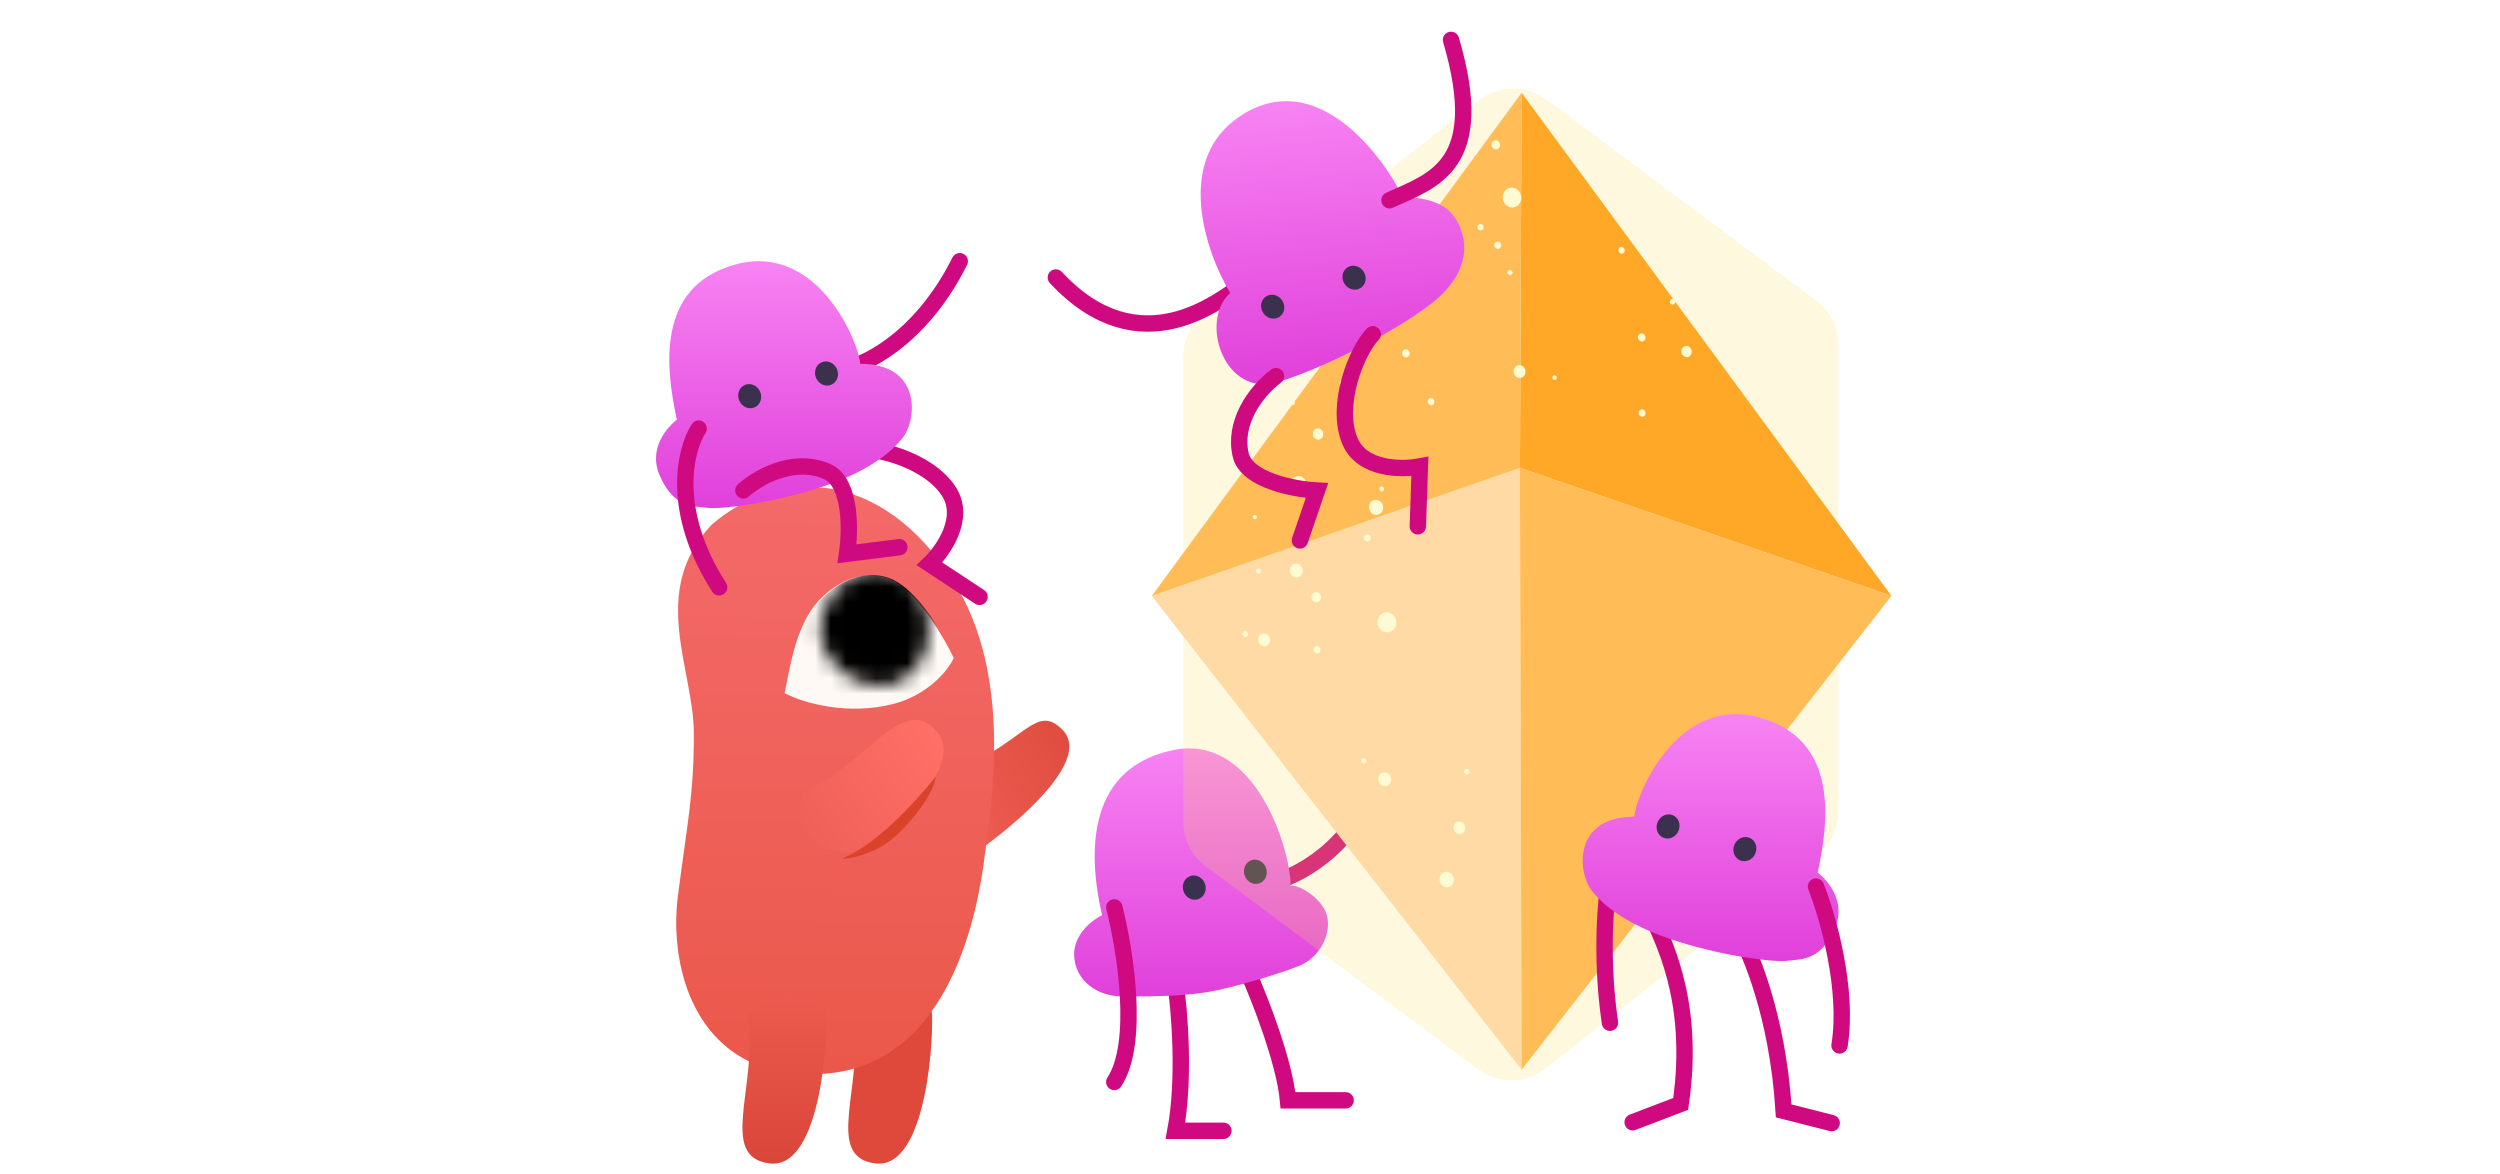 <svg xmlns="http://www.w3.org/2000/svg" width="164" height="77" fill="none" viewBox="0 0 164 77"><g id="Education" clip-path="url(#clip0_610_2659)"><g id="Group 1114"><g id="Group 1116"><path id="Vector 233" stroke="#CF0A80" stroke-linecap="round" stroke-width="1.075" d="M77.107 64.445C77.374 66.277 77.748 70.789 77.107 74.18H80.256"/><path id="Vector 234" stroke="#CF0A80" stroke-linecap="round" stroke-width="1.075" d="M81.86 63.764C82.642 65.52 84.265 69.662 84.494 72.182H88.273"/><path id="Vector 236" stroke="#CF0A80" stroke-linecap="round" stroke-width="1.075" d="M84.092 57.697C85.982 57.048 89.887 54.547 90.391 49.737"/><path id="Vector 240" fill="url(#paint0_linear_610_2659)" d="M76.934 49.211C82.374 48.066 84.665 55.797 84.665 58.087C85.409 58.087 86.841 59.061 87.07 60.149C87.299 61.237 86.669 62.753 85.238 63.356C84.576 63.634 81.974 64.501 79.855 64.959C77.736 65.417 75.045 65.36 73.556 65.36C72.067 65.36 70.521 64.386 70.463 62.668C70.418 61.294 71.666 60.34 72.296 60.034C71.265 55.568 71.494 50.356 76.934 49.211Z"/><ellipse id="Ellipse 79" cx="82.352" cy="57.189" fill="#3B314F" rx=".744" ry=".802" transform="rotate(-17.486 82.352 57.189)"/><ellipse id="Ellipse 80" cx="78.343" cy="58.227" fill="#3B314F" rx=".744" ry=".802" transform="rotate(-17.486 78.343 58.227)"/><path id="Vector 245" stroke="#CF0A80" stroke-linecap="round" stroke-width="1.075" d="M73.097 59.526C73.803 62.274 74.792 68.413 73.097 70.978"/></g><g id="Vector 237" filter="url(#filter0_f_610_2659)" opacity=".2"><path fill="#F9E05C" d="M96.97 70.144L79.093 56.832C78.167 56.142 77.622 55.056 77.622 53.902L77.622 23.401C77.622 22.271 78.144 21.206 79.037 20.514L97.023 6.575C98.32 5.57 100.127 5.553 101.442 6.532L119.137 19.708C120.063 20.397 120.608 21.483 120.608 22.637V53.159C120.608 54.277 120.096 55.333 119.219 56.026L101.415 70.082C100.118 71.106 98.295 71.132 96.97 70.144Z"/></g><g id="Group 1110"><path id="Polygon 3" fill="#FFDAA4" d="M99.818 70.178L75.555 39.094L99.708 30.694L99.818 70.178Z"/><path id="Polygon 5" fill="#FFA827" d="M99.817 6.085L124.08 39.091L99.707 30.69L99.817 6.085Z"/><path id="Polygon 4" fill="#FFBC57" d="M99.817 70.172L99.707 30.689L124.08 39.089L99.817 70.172Z"/><path id="Polygon 6" fill="#FFBC57" d="M99.818 6.086L99.708 30.692L75.555 39.093L99.818 6.086Z"/></g><g id="Group 1111"><path id="Vector" fill="#FEFAD1" d="M86.454 42.861C86.575 42.834 86.65 42.705 86.621 42.574C86.591 42.443 86.469 42.358 86.347 42.386C86.226 42.413 86.151 42.541 86.18 42.673C86.21 42.804 86.332 42.888 86.454 42.861Z"/><path id="Vector_2" fill="#FEFAD1" d="M85.134 37.879C85.362 37.828 85.503 37.587 85.448 37.34C85.392 37.094 85.162 36.935 84.934 36.986C84.706 37.038 84.566 37.279 84.621 37.525C84.676 37.772 84.906 37.93 85.134 37.879Z"/><path id="Vector_3" fill="#FEFAD1" d="M86.419 39.504C86.588 39.466 86.692 39.287 86.651 39.105C86.61 38.922 86.44 38.805 86.271 38.843C86.102 38.88 85.998 39.059 86.039 39.242C86.08 39.424 86.25 39.541 86.419 39.504Z"/><path id="Vector_4" fill="#FEFAD1" d="M82.592 37.635C82.68 37.615 82.734 37.522 82.712 37.428C82.691 37.333 82.603 37.272 82.515 37.292C82.428 37.312 82.374 37.404 82.395 37.499C82.416 37.593 82.504 37.654 82.592 37.635Z"/><path id="Vector_5" fill="#FEFAD1" d="M82.349 34.065C82.422 34.049 82.467 33.972 82.449 33.893C82.431 33.815 82.358 33.764 82.285 33.781C82.213 33.797 82.168 33.874 82.186 33.952C82.203 34.031 82.276 34.081 82.349 34.065Z"/><path id="Vector_6" fill="#FEFAD1" d="M90.381 33.771C90.63 33.715 90.784 33.451 90.723 33.181C90.663 32.912 90.412 32.739 90.162 32.795C89.912 32.851 89.759 33.114 89.82 33.384C89.88 33.654 90.131 33.827 90.381 33.771Z"/><path id="Vector_7" fill="#FEFAD1" d="M89.751 35.521C89.872 35.494 89.946 35.366 89.916 35.236C89.887 35.106 89.766 35.022 89.645 35.049C89.525 35.076 89.451 35.204 89.48 35.334C89.509 35.464 89.63 35.548 89.751 35.521Z"/><path id="Vector_8" fill="#FEFAD1" d="M90.671 32.24C90.754 32.222 90.805 32.134 90.785 32.044C90.765 31.954 90.681 31.896 90.598 31.915C90.515 31.934 90.464 32.022 90.484 32.111C90.504 32.201 90.588 32.259 90.671 32.24Z"/><path id="Vector_9" fill="#FEFAD1" d="M91.126 41.471C91.458 41.397 91.662 41.046 91.582 40.687C91.501 40.328 91.167 40.098 90.835 40.172C90.503 40.247 90.299 40.598 90.379 40.956C90.46 41.315 90.794 41.545 91.126 41.471Z"/><path id="Vector_10" fill="#FEFAD1" d="M95.825 54.71C96.031 54.664 96.158 54.446 96.108 54.223C96.058 54.001 95.851 53.858 95.645 53.904C95.439 53.95 95.312 54.168 95.362 54.391C95.412 54.613 95.619 54.756 95.825 54.71Z"/><path id="Vector_11" fill="#FEFAD1" d="M96.26 50.799C96.351 50.778 96.407 50.683 96.385 50.585C96.363 50.487 96.272 50.424 96.181 50.444C96.09 50.465 96.035 50.56 96.056 50.658C96.079 50.756 96.17 50.819 96.26 50.799Z"/><path id="Vector_12" fill="#FEFAD1" d="M90.932 51.57C91.162 51.519 91.303 51.276 91.248 51.028C91.192 50.78 90.961 50.62 90.731 50.672C90.501 50.723 90.36 50.966 90.415 51.214C90.471 51.462 90.702 51.622 90.932 51.57Z"/><path id="Vector_13" fill="#FEFAD1" d="M95.018 58.199C95.274 58.141 95.431 57.87 95.37 57.594C95.308 57.318 95.05 57.14 94.794 57.197C94.538 57.255 94.38 57.525 94.442 57.802C94.504 58.078 94.762 58.256 95.018 58.199Z"/><path id="Vector_14" fill="#FEFAD1" d="M89.507 50.087C89.599 50.066 89.655 49.97 89.633 49.871C89.611 49.772 89.518 49.708 89.427 49.729C89.335 49.749 89.279 49.846 89.301 49.945C89.323 50.044 89.415 50.108 89.507 50.087Z"/><path id="Vector_15" fill="#FEFAD1" d="M99.329 13.6C99.656 13.527 99.858 13.181 99.778 12.827C99.699 12.473 99.369 12.246 99.042 12.319C98.714 12.393 98.513 12.739 98.592 13.093C98.671 13.447 99.001 13.674 99.329 13.6Z"/><path id="Vector_16" fill="#FEFAD1" d="M110.714 23.422C110.898 23.38 111.012 23.185 110.967 22.985C110.923 22.786 110.737 22.657 110.552 22.699C110.367 22.74 110.253 22.936 110.298 23.135C110.343 23.335 110.529 23.463 110.714 23.422Z"/><path id="Vector_17" fill="#FEFAD1" d="M109.761 19.976C109.857 19.955 109.915 19.854 109.892 19.751C109.869 19.648 109.773 19.582 109.678 19.603C109.582 19.624 109.524 19.725 109.547 19.828C109.57 19.931 109.666 19.997 109.761 19.976Z"/><path id="Vector_18" fill="#FEFAD1" d="M106.424 16.64C106.536 16.615 106.605 16.497 106.578 16.376C106.551 16.256 106.438 16.178 106.326 16.203C106.215 16.228 106.146 16.346 106.173 16.467C106.2 16.587 106.313 16.665 106.424 16.64Z"/><path id="Vector_19" fill="#FEFAD1" d="M107.754 22.392C107.886 22.363 107.967 22.223 107.935 22.08C107.903 21.937 107.77 21.845 107.637 21.874C107.505 21.904 107.424 22.044 107.456 22.187C107.488 22.33 107.621 22.422 107.754 22.392Z"/><path id="Vector_20" fill="#FEFAD1" d="M107.775 27.336C107.898 27.308 107.974 27.178 107.944 27.045C107.914 26.912 107.79 26.827 107.667 26.854C107.544 26.882 107.469 27.012 107.498 27.145C107.528 27.278 107.652 27.363 107.775 27.336Z"/><path id="Vector_21" fill="#FEFAD1" d="M85.484 19.687C85.553 19.671 85.596 19.597 85.579 19.522C85.563 19.447 85.492 19.398 85.423 19.414C85.353 19.429 85.31 19.503 85.327 19.579C85.344 19.654 85.414 19.702 85.484 19.687Z"/><path id="Vector_22" fill="#FEFAD1" d="M88.333 25.607C88.535 25.562 88.659 25.349 88.61 25.131C88.561 24.914 88.358 24.774 88.156 24.819C87.955 24.864 87.831 25.077 87.88 25.295C87.928 25.513 88.131 25.653 88.333 25.607Z"/><path id="Vector_23" fill="#FEFAD1" d="M86.543 28.834C86.728 28.793 86.841 28.597 86.796 28.398C86.752 28.198 86.566 28.07 86.381 28.111C86.196 28.153 86.082 28.348 86.127 28.548C86.172 28.747 86.358 28.875 86.543 28.834Z"/><path id="Vector_24" fill="#FEFAD1" d="M84.843 26.566C84.914 26.55 84.959 26.474 84.941 26.397C84.924 26.319 84.851 26.27 84.78 26.286C84.708 26.302 84.664 26.378 84.681 26.455C84.698 26.533 84.771 26.582 84.843 26.566Z"/><path id="Vector_25" fill="#FEFAD1" d="M82.41 28.665C82.555 28.632 82.643 28.48 82.609 28.324C82.574 28.168 82.428 28.068 82.284 28.1C82.14 28.133 82.051 28.285 82.086 28.441C82.121 28.597 82.266 28.697 82.41 28.665Z"/><path id="Vector_26" fill="#FEFAD1" d="M85.305 32.276C85.571 32.216 85.735 31.934 85.67 31.647C85.606 31.359 85.338 31.174 85.071 31.234C84.805 31.294 84.641 31.575 84.706 31.863C84.77 32.15 85.038 32.335 85.305 32.276Z"/><path id="Vector_27" fill="#FEFAD1" d="M98.304 16.329C98.427 16.302 98.503 16.171 98.474 16.038C98.444 15.904 98.319 15.819 98.196 15.846C98.072 15.874 97.996 16.005 98.026 16.138C98.056 16.271 98.18 16.357 98.304 16.329Z"/><path id="Vector_28" fill="#FEFAD1" d="M88.597 15.085C88.799 15.039 88.923 14.826 88.874 14.607C88.826 14.389 88.622 14.249 88.42 14.294C88.218 14.339 88.094 14.553 88.142 14.771C88.191 14.99 88.395 15.13 88.597 15.085Z"/><path id="Vector_29" fill="#FEFAD1" d="M98.191 9.794C98.34 9.76 98.432 9.602 98.396 9.44C98.36 9.278 98.209 9.175 98.059 9.208C97.91 9.242 97.818 9.4 97.854 9.562C97.89 9.723 98.041 9.827 98.191 9.794Z"/><path id="Vector_30" fill="#FEFAD1" d="M94.087 18.803C94.34 18.747 94.496 18.479 94.435 18.206C94.373 17.933 94.119 17.757 93.866 17.814C93.613 17.87 93.457 18.138 93.518 18.411C93.579 18.684 93.834 18.86 94.087 18.803Z"/><path id="Vector_31" fill="#FEFAD1" d="M99.776 24.783C99.986 24.735 100.116 24.513 100.065 24.286C100.014 24.058 99.802 23.912 99.591 23.959C99.381 24.007 99.251 24.229 99.302 24.456C99.353 24.684 99.565 24.83 99.776 24.783Z"/><path id="Vector_32" fill="#FEFAD1" d="M102.012 24.922C102.09 24.905 102.137 24.823 102.118 24.74C102.1 24.657 102.022 24.603 101.945 24.62C101.868 24.638 101.82 24.719 101.839 24.803C101.857 24.886 101.935 24.94 102.012 24.922Z"/><path id="Vector_33" fill="#FEFAD1" d="M93.929 26.579C94.048 26.552 94.121 26.426 94.092 26.298C94.063 26.169 93.943 26.086 93.824 26.113C93.705 26.14 93.632 26.266 93.661 26.394C93.69 26.523 93.81 26.605 93.929 26.579Z"/><path id="Vector_34" fill="#FEFAD1" d="M92.283 23.441C92.417 23.411 92.499 23.27 92.467 23.125C92.434 22.98 92.299 22.888 92.166 22.918C92.032 22.948 91.949 23.089 91.982 23.234C92.014 23.378 92.149 23.471 92.283 23.441Z"/><path id="Vector_35" fill="#FEFAD1" d="M99.096 18.053C99.185 18.033 99.24 17.939 99.218 17.843C99.197 17.747 99.107 17.685 99.018 17.705C98.929 17.725 98.874 17.819 98.896 17.915C98.917 18.012 99.007 18.073 99.096 18.053Z"/><path id="Vector_36" fill="#FEFAD1" d="M97.171 15.118C97.279 15.094 97.346 14.979 97.32 14.862C97.293 14.745 97.184 14.67 97.076 14.695C96.968 14.719 96.901 14.833 96.927 14.95C96.954 15.067 97.063 15.142 97.171 15.118Z"/><path id="Vector_37" fill="#FEFAD1" d="M81.73 41.788C81.827 41.766 81.887 41.663 81.863 41.558C81.84 41.453 81.742 41.386 81.644 41.407C81.547 41.429 81.487 41.532 81.511 41.637C81.534 41.742 81.632 41.81 81.73 41.788Z"/><path id="Vector_38" fill="#FEFAD1" d="M89.513 18.933C89.669 18.898 89.765 18.733 89.727 18.565C89.689 18.397 89.532 18.289 89.377 18.324C89.221 18.359 89.126 18.523 89.163 18.692C89.201 18.86 89.358 18.968 89.513 18.933Z"/><path id="Vector_39" fill="#FEFAD1" d="M83.018 42.387C83.231 42.339 83.362 42.114 83.31 41.884C83.259 41.654 83.044 41.506 82.831 41.554C82.618 41.602 82.487 41.827 82.539 42.057C82.59 42.287 82.805 42.434 83.018 42.387Z"/></g><g id="Group 1115"><path id="Vector 235" stroke="#CF0A80" stroke-linecap="round" stroke-width="1.075" d="M81.297 18.871C80.15 19.501 74.857 24.218 69.264 18.204"/><path id="Vector 238" fill="url(#paint1_linear_610_2659)" d="M81.403 7.584C76.988 10.455 79.093 16.536 80.698 19.218C78.636 21.088 80.334 26.101 83.801 25.072C87.268 24.043 93.064 20.945 94.732 19.171C96.4 17.398 96.342 15.62 95.399 14.216C94.645 13.092 92.815 12.895 91.995 12.937C91.525 11.659 86.921 3.996 81.403 7.584Z"/><ellipse id="Ellipse 75" cx="83.489" cy="20.118" fill="#3B314F" rx=".744" ry=".802" transform="rotate(-32.934 83.489 20.118)"/><ellipse id="Ellipse 78" cx="88.827" cy="18.217" fill="#3B314F" rx=".744" ry=".802" transform="rotate(-32.934 88.827 18.217)"/><path id="Vector 241" stroke="#CF0A80" stroke-linecap="round" stroke-width="1.075" d="M83.705 24.675C82.312 25.732 80.9 27.768 81.391 29.849C81.784 31.514 84.89 32.097 86.394 32.18L85.275 35.454"/><path id="Vector 242" stroke="#CF0A80" stroke-linecap="round" stroke-width="1.075" d="M90.053 21.925C89.008 23.005 87.569 26.54 88.549 28.919C89.334 30.821 91.939 30.831 93.144 30.599L93.009 34.525"/><path id="Vector 243" stroke="#CF0A80" stroke-linecap="round" stroke-width="1.075" d="M91.15 13.136C94.071 11.816 97.6 10.838 95.187 2.616"/></g><g id="Group 1117"><path id="Vector 230" stroke="#CF0A80" stroke-linecap="round" stroke-width="1.075" d="M108.362 59.991C108.878 61.422 111.283 65.374 110.252 72.417L107.103 73.62"/><path id="Vector 231" stroke="#CF0A80" stroke-linecap="round" stroke-width="1.075" d="M114.26 61.478C114.718 62.451 116.608 66.46 117.009 72.874L120.158 73.675"/><path id="Vector 232" stroke="#CF0A80" stroke-linecap="round" stroke-width="1.075" d="M105.613 57.414C105.346 58.827 104.972 62.74 105.613 67.092"/><path id="Vector 239" fill="url(#paint2_linear_610_2659)" d="M115.349 47.05C109.966 45.618 107.274 52.261 107.217 53.578C103.208 53.578 103.505 57.143 104.354 58.331C104.926 59.133 106.358 60.507 109.565 61.595C112.772 62.683 116.265 63.141 117.238 63.027C118.212 62.912 119.472 63.027 120.388 60.851C121.121 59.11 119.853 57.72 119.243 57.243C119.93 54.036 120.731 48.481 115.349 47.05Z"/><ellipse id="Ellipse 76" cx="109.425" cy="54.216" fill="#3B314F" rx=".744" ry=".802" transform="rotate(23.885 109.425 54.216)"/><ellipse id="Ellipse 77" cx="114.464" cy="55.702" fill="#3B314F" rx=".744" ry=".802" transform="rotate(23.885 114.464 55.702)"/><path id="Vector 244" stroke="#CF0A80" stroke-linecap="round" stroke-width="1.075" d="M119.128 58.158C119.892 60.086 121.27 64.869 120.674 68.58"/></g><g id="Group 1112"><g id="Group 1103"><path id="Vector 192" fill="#DE493C" d="M57.432 76.322C60.897 76.744 61.29 67.474 61.117 66.269C59.138 64.587 56.895 65.478 55.968 66.561C56.748 71.153 53.968 75.899 57.432 76.322Z"/></g><path id="Vector 192_2" fill="url(#paint3_linear_610_2659)" d="M69.707 47.885C72.112 50.337 63.932 56.16 62.847 56.665C60.048 55.546 62.719 51.704 63.112 50.358C67.317 48.532 67.996 46.142 69.707 47.885Z"/><path id="Vector 197" fill="url(#paint4_linear_610_2659)" d="M62.581 38.182C57.838 30.643 51.049 30.643 46.681 34.423C42.541 38.815 45.517 43.869 45.517 48.142C45.517 52.248 45.069 54.04 44.465 58.828C43.84 63.782 45.866 71.082 54.176 70.429C62.486 69.777 64.19 59.404 64.594 56.167C64.999 52.93 66.501 44.412 62.581 38.182Z"/><g id="Group 1105"><path id="Vector 204" fill="#FEF9F5" d="M58.589 46.182C60.729 45.633 62.104 44.147 62.569 43.169C61.987 41.936 60.416 39.219 58.792 38.219C56.761 36.969 54.063 38.37 52.914 40.521C51.995 42.242 51.766 44.128 51.467 45.47C52.788 46.166 55.684 46.927 58.589 46.182Z"/><g id="Mask group"><mask id="mask0_610_2659" style="mask-type:alpha" width="8" height="8" x="53" y="37" maskUnits="userSpaceOnUse"><path id="Ellipse 62" fill="#000" d="M60.93 40.83C61.139 42.94 59.837 44.795 58.022 44.974C56.206 45.154 54.045 43.713 53.837 41.604C53.628 39.494 55.452 37.515 57.267 37.336C59.082 37.156 60.722 38.721 60.93 40.83Z"/></mask><g mask="url(#mask0_610_2659)"><path id="Vector 205" fill="#000" d="M58.688 47.053C60.756 46.273 62.203 44.123 62.669 43.146C62.087 41.912 60.516 39.195 58.892 38.195C56.861 36.945 54.163 38.347 53.014 40.498C52.095 42.218 51.501 44.768 51.119 45.894C52.44 46.59 56.104 48.029 58.688 47.053Z"/></g></g></g><g id="Group 1080"><path id="Vector 192_3" fill="url(#paint5_linear_610_2659)" d="M61.452 47.993C63.663 50.621 57.066 55.381 55.981 55.886C52.347 56.034 52.226 53.379 52.619 52.033C56.824 50.207 59.242 45.364 61.452 47.993Z"/></g><g id="Group 1104"><path id="Vector 192_4" fill="url(#paint6_linear_610_2659)" d="M50.492 76.322C53.956 76.744 54.349 67.474 54.177 66.269C52.197 64.587 49.954 65.478 49.027 66.561C49.808 71.153 47.028 75.899 50.492 76.322Z"/></g><path id="Vector 229" fill="#DB422A" d="M61.392 50.956C57.586 55.546 55.795 56.031 55.236 56.33C55.646 56.367 56.961 56.112 58.146 55.322C59.154 54.651 61.169 52.412 61.392 50.956Z"/></g><g id="Group 1113"><path id="Vector 233_2" stroke="#CF0A80" stroke-linecap="round" stroke-width="1.075" d="M55.012 24.3C56.579 24.076 60.363 22.33 62.96 17.136"/><path id="Vector 231_2" stroke="#CF0A80" stroke-linecap="round" stroke-width="1.075" d="M55.691 29.451C57.177 29.224 60.893 30.096 62.265 32.272C63.363 34.012 61.864 36.143 60.977 36.991L64.257 39.153"/><g id="Group 1106"><path id="Vector 230_2" fill="url(#paint7_linear_610_2659)" d="M48.295 17.337C53.678 15.905 56.369 22.548 56.426 23.865C60.435 23.865 60.138 27.43 59.29 28.618C58.717 29.419 57.285 30.794 54.078 31.882C50.872 32.97 47.379 33.428 46.405 33.313C45.431 33.199 44.172 33.313 43.255 31.137C42.523 29.397 43.79 28.007 44.401 27.53C43.714 24.323 42.912 18.768 48.295 17.337Z"/><ellipse id="Ellipse 75_2" cx=".744" cy=".802" fill="#3B314F" rx=".744" ry=".802" transform="matrix(-0.914 0.405 0.405 0.914 54.574 23.468)"/><ellipse id="Ellipse 76_2" cx=".744" cy=".802" fill="#3B314F" rx=".744" ry=".802" transform="matrix(-0.914 0.405 0.405 0.914 49.535 24.955)"/></g><path id="Vector 230_3" stroke="#CF0A80" stroke-linecap="round" stroke-width="1.075" d="M48.762 32.171C50.08 31.022 52.36 30.052 54.298 30.955C55.849 31.678 55.789 34.838 55.565 36.328L58.998 35.896"/><path id="Vector 232_2" stroke="#CF0A80" stroke-linecap="round" stroke-width="1.075" d="M45.833 28.116C44.937 29.497 43.952 33.512 47.176 38.527"/></g></g></g><defs><filter id="filter0_f_610_2659" width="64.081" height="86.153" x="67.075" y="-4.738" color-interpolation-filters="sRGB" filterUnits="userSpaceOnUse"><feFlood flood-opacity="0" result="BackgroundImageFix"/><feBlend in="SourceGraphic" in2="BackgroundImageFix" mode="normal" result="shape"/><feGaussianBlur result="effect1_foregroundBlur_610_2659" stdDeviation="5.274"/></filter><linearGradient id="paint0_linear_610_2659" x1="78.789" x2="78.789" y1="49.096" y2="65.362" gradientUnits="userSpaceOnUse"><stop stop-color="#F783F2"/><stop offset="1" stop-color="#E040DA"/></linearGradient><linearGradient id="paint1_linear_610_2659" x1="86.606" x2="88.392" y1="6.396" y2="24.687" gradientUnits="userSpaceOnUse"><stop stop-color="#F783F2"/><stop offset="1" stop-color="#E040DA"/></linearGradient><linearGradient id="paint2_linear_610_2659" x1="112.218" x2="112.218" y1="46.849" y2="63.044" gradientUnits="userSpaceOnUse"><stop stop-color="#F783F2"/><stop offset="1" stop-color="#E040DA"/></linearGradient><linearGradient id="paint3_linear_610_2659" x1="70.301" x2="61.232" y1="49.091" y2="55.01" gradientUnits="userSpaceOnUse"><stop stop-color="#E04D40"/><stop offset="1" stop-color="#F15F56"/></linearGradient><linearGradient id="paint4_linear_610_2659" x1="52.399" x2="52.241" y1="31.151" y2="72.382" gradientUnits="userSpaceOnUse"><stop stop-color="#F46A6A"/><stop offset="1" stop-color="#EA5749"/></linearGradient><linearGradient id="paint5_linear_610_2659" x1="62.047" x2="52.978" y1="49.199" y2="55.117" gradientUnits="userSpaceOnUse"><stop stop-color="#FF6F66"/><stop offset="1" stop-color="#EF6058"/></linearGradient><linearGradient id="paint6_linear_610_2659" x1="51.849" x2="51.851" y1="76.158" y2="65.154" gradientUnits="userSpaceOnUse"><stop stop-color="#DA4639"/><stop offset="1" stop-color="#EC5B4F"/></linearGradient><linearGradient id="paint7_linear_610_2659" x1="51.425" x2="51.425" y1="17.136" y2="33.331" gradientUnits="userSpaceOnUse"><stop stop-color="#F783F2"/><stop offset="1" stop-color="#E040DA"/></linearGradient><clipPath id="clip0_610_2659"><rect width="163" height="76.349" fill="#fff" transform="translate(0.328 0.087)"/></clipPath></defs></svg>